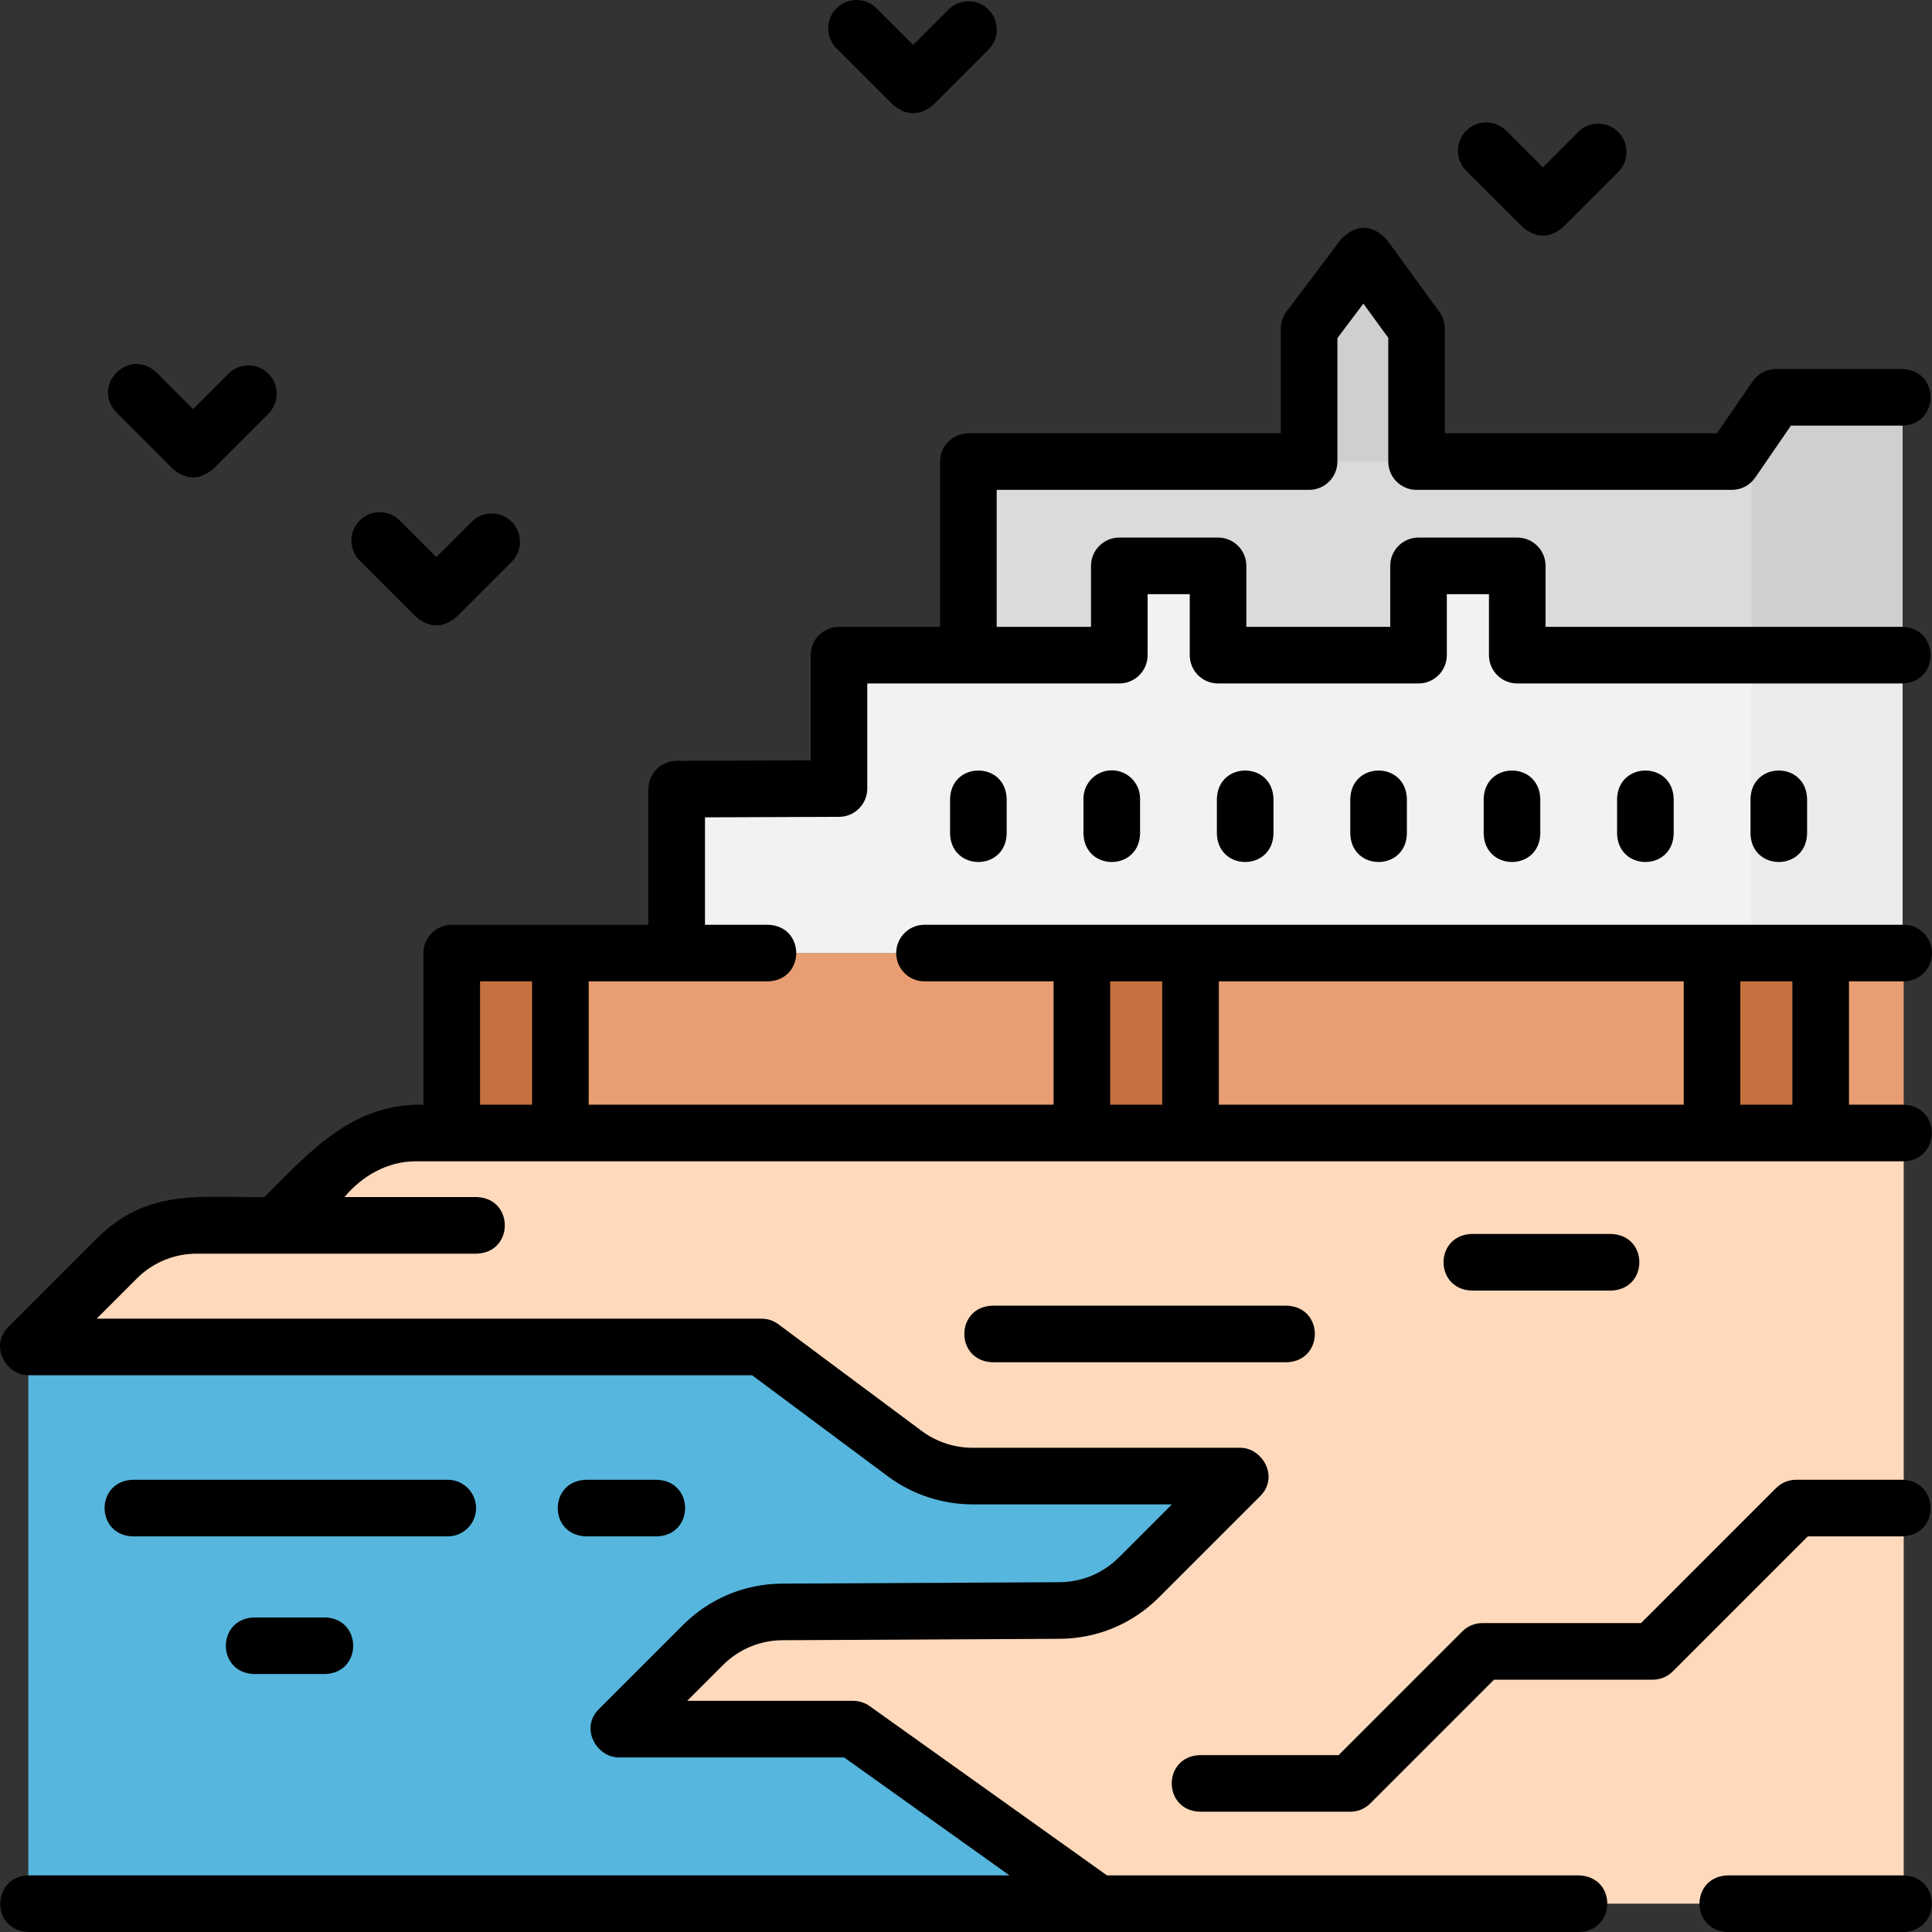 <svg id="Layer_1" enable-background="new 0 0 512.005 512.005" height="512" viewBox="0 0 512.005 512.005" width="512" xmlns="http://www.w3.org/2000/svg"><rect x="0" y="0" width="512.005" height="512.005" fill="#333333" stroke="none"/><g><g><g><path d="m7.505 356.962h458.5l-175.037 147.54h-283.463z" fill="#56b6de"/><path d="m504.505 252.575h-384.788v47.687h384.788" fill="#e89e72"/><g><path d="m504.187 105.298h-33.51l-11.706 17.026h-83.562v-35.237l-13.987-19.222-14.493 19.222v35.237h-90.295v51.304h247.553z" fill="#dbdbdb"/><g fill="#cfcfcf"><path d="m375.409 87.087-13.987-19.222-14.493 19.222v35.237h28.48z"/><path d="m470.677 105.298-6.49 9.44v58.89h40v-68.33z"/></g><path d="m504.187 173.628h-102.094v-23.667h-26.164v23.667h-53.131v-23.667h-26.164v23.667h-74.296v35.344l-43.007.166v43.437h324.856z" fill="#f2f2f2"/><g><path d="m464.187 173.628h40v78.947h-40z" fill="#ebebeb"/></g></g><path d="m504.505 300.262h-394.415c-7.956 0-15.586 3.16-21.212 8.786l-15.689 15.688h-21.03c-7.956 0-15.587 3.16-21.213 8.786l-23.441 23.44h194.305l37.98 28.276c5.178 3.855 11.46 5.937 17.915 5.937h70.977l-26.844 26.842c-5.589 5.588-13.156 8.745-21.059 8.786l-73.43.374c-7.903.04-15.471 3.198-21.06 8.786l-22.284 22.283h62.111l64.852 46.257h213.537z" fill="#ffd9bb"/><g fill="#c5713f"><path d="m119.717 252.575h28.791v47.687h-28.791z"/><path d="m286.716 252.575h28.791v47.687h-28.791z"/><path d="m453.714 300.262v-47.687h28.791v47.687z"/></g></g></g><g><path d="m428.549 211.647v9.35c.344 9.931 14.659 9.923 15 0v-9.35c-.344-9.931-14.659-9.923-15 0z"/><path d="m463.903 211.647v9.35c.344 9.931 14.659 9.923 15 0v-9.35c-.345-9.931-14.66-9.923-15 0z"/><path d="m393.196 211.647v9.35c.344 9.931 14.659 9.923 15 0v-9.35c-.345-9.931-14.66-9.923-15 0z"/><path d="m357.842 211.647v9.35c.344 9.931 14.659 9.923 15 0v-9.35c-.344-9.931-14.659-9.923-15 0z"/><path d="m322.488 211.647v9.35c.344 9.931 14.659 9.923 15 0v-9.35c-.344-9.931-14.659-9.923-15 0z"/><path d="m294.635 204.147c-4.142 0-7.5 3.358-7.5 7.5v9.35c.344 9.931 14.659 9.923 15 0v-9.35c0-4.142-3.358-7.5-7.5-7.5z"/><path d="m251.781 211.647v9.35c.344 9.931 14.659 9.923 15 0v-9.35c-.344-9.931-14.659-9.923-15 0z"/><path d="m504.505 497.002h-46.675c-9.931.344-9.923 14.659 0 15h46.675c9.931-.344 9.923-14.659 0-15z"/><path d="m504.505 292.762h-14.5v-32.688h14.5c4.142 0 7.5-3.358 7.5-7.5s-3.358-7.5-7.5-7.5h-259.5c-4.142 0-7.5 3.358-7.5 7.5s3.358 7.5 7.5 7.5h34.211v32.688h-123.208v-32.688h47.559c9.925-.342 9.928-14.658 0-15h-16.735v-28.465l35.536-.137c4.131-.016 7.471-3.369 7.471-7.5v-27.845h66.795c4.142 0 7.5-3.358 7.5-7.5v-16.167h11.164v16.167c0 4.142 3.358 7.5 7.5 7.5h53.131c4.142 0 7.5-3.358 7.5-7.5v-16.167h11.164v16.167c0 4.142 3.358 7.5 7.5 7.5h102.094c9.899-.33 9.952-14.65 0-15h-94.594v-16.167c0-4.142-3.358-7.5-7.5-7.5h-26.164c-4.142 0-7.5 3.358-7.5 7.5v16.167h-38.131v-16.167c0-4.142-3.358-7.5-7.5-7.5h-26.164c-4.142 0-7.5 3.358-7.5 7.5v16.167h-25v-36.304h82.795c4.142 0 7.5-3.358 7.5-7.5v-32.725l6.886-9.133 6.594 9.062v32.797c0 4.142 3.358 7.5 7.5 7.5h83.562c2.47 0 4.781-1.216 6.18-3.251l9.471-13.775h29.564c9.922-.34 9.931-14.656 0-15h-33.51c-2.47 0-4.781 1.216-6.18 3.251l-9.471 13.775h-72.117v-27.737c0-1.586-.502-3.131-1.436-4.413l-13.987-19.222c-3.983-4.081-8.001-4.115-12.053-.102l-14.492 19.222c-.98 1.301-1.511 2.886-1.511 4.515v27.737h-82.795c-4.142 0-7.5 3.358-7.5 7.5v43.804h-26.795c-4.142 0-7.5 3.358-7.5 7.5v27.874l-35.536.137c-4.131.016-7.471 3.369-7.471 7.5v35.937h-52.114c-4.142 0-7.5 3.358-7.5 7.5v40.188c-18.743-.456-30.04 12.38-42.135 24.473-17.105.188-30.994-2.393-44.44 10.983l-23.441 23.44c-5.068 5.068-.58 12.803 5.303 12.803h191.819l35.986 26.792c6.428 4.785 14.381 7.42 22.394 7.42h52.87l-14.04 14.039c-4.219 4.219-9.828 6.559-15.794 6.589l-73.43.375c-9.944.05-19.293 3.951-26.325 10.982l-22.284 22.283c-5.069 5.068-.579 12.803 5.303 12.803h59.71l43.823 31.257h-260.032c-9.776.293-10.082 14.583 0 15h411c9.797-.303 10.064-14.588 0-15h-125.136l-62.898-44.863c-1.271-.907-2.793-1.394-4.355-1.394h-44.004l9.48-9.479c4.219-4.219 9.828-6.559 15.794-6.589l73.43-.375c9.944-.05 19.293-3.951 26.325-10.982l26.844-26.842c5.068-5.068.58-12.804-5.303-12.804h-70.977c-4.808 0-9.58-1.582-13.437-4.452l-37.979-28.276c-1.294-.964-2.865-1.484-4.479-1.484h-176.198l10.637-10.637c4.25-4.25 9.899-6.59 15.909-6.59h74.18c9.914-.336 9.939-14.654 0-15h-35.042c4.621-5.582 11.386-9.473 18.793-9.473h394.415c9.84-.321 10.027-14.603.001-15.001zm-29.5 0h-13.791v-32.688h13.791zm-28.79 0h-123.208v-32.688h123.208zm-151.999-32.687h13.791v32.688h-13.791zm-166.999 0h13.791v32.688h-13.791z"/><path d="m504.187 407.161c9.931-.344 9.923-14.659 0-15h-28.203c-1.989 0-3.897.79-5.303 2.197l-35.782 35.783h-42.067c-1.989 0-3.897.79-5.303 2.197l-32.793 32.793h-36.763c-9.931.344-9.923 14.659 0 15h39.87c1.989 0 3.897-.79 5.303-2.197l32.793-32.793h42.067c1.989 0 3.897-.79 5.303-2.197l35.782-35.783z"/><path d="m427.005 342.016c9.931-.344 9.923-14.659 0-15h-37c-9.931.344-9.923 14.659 0 15z"/><path d="m341.005 346.016h-78c-9.931.344-9.923 14.659 0 15h78c9.931-.344 9.923-14.659 0-15z"/><path d="m126.162 399.661c0-4.142-3.358-7.5-7.5-7.5h-83.498c-9.931.344-9.923 14.659 0 15h83.498c4.142 0 7.5-3.358 7.5-7.5z"/><path d="m174.113 407.161c9.931-.344 9.923-14.659 0-15h-18.859c-9.931.344-9.923 14.659 0 15z"/><path d="m67.299 428.645c-9.931.344-9.923 14.659 0 15h18.859c9.931-.344 9.923-14.659 0-15z"/><path d="m45.861 124.312c3.535 2.929 7.071 2.929 10.606 0l14.674-14.673c2.929-2.929 2.929-7.677 0-10.606-2.928-2.93-7.677-2.929-10.606 0l-9.371 9.37-9.704-9.703c-7.265-6.78-17.383 3.35-10.606 10.606z"/><path d="m110.324 163.544c3.535 2.929 7.071 2.929 10.606 0l14.674-14.674c2.929-2.929 2.929-7.678 0-10.606-2.929-2.929-7.678-2.929-10.606 0l-9.371 9.371-9.703-9.703c-2.929-2.929-7.678-2.929-10.606 0-2.929 2.929-2.929 7.678 0 10.606z"/><path d="m236.689 27.812c3.535 2.929 7.071 2.929 10.606 0l14.674-14.673c2.929-2.929 2.929-7.677 0-10.606-2.929-2.929-7.678-2.929-10.606 0l-9.371 9.37-9.703-9.703c-2.929-2.929-7.678-2.929-10.606 0-2.929 2.929-2.929 7.678 0 10.606z"/><path d="m403.572 60.249c3.535 2.929 7.071 2.929 10.606 0l14.674-14.674c2.929-2.929 2.929-7.678 0-10.606-2.929-2.929-7.678-2.929-10.606 0l-9.371 9.371-9.703-9.703c-2.929-2.929-7.678-2.929-10.606 0-2.929 2.929-2.929 7.678 0 10.606z"/></g></g></svg>